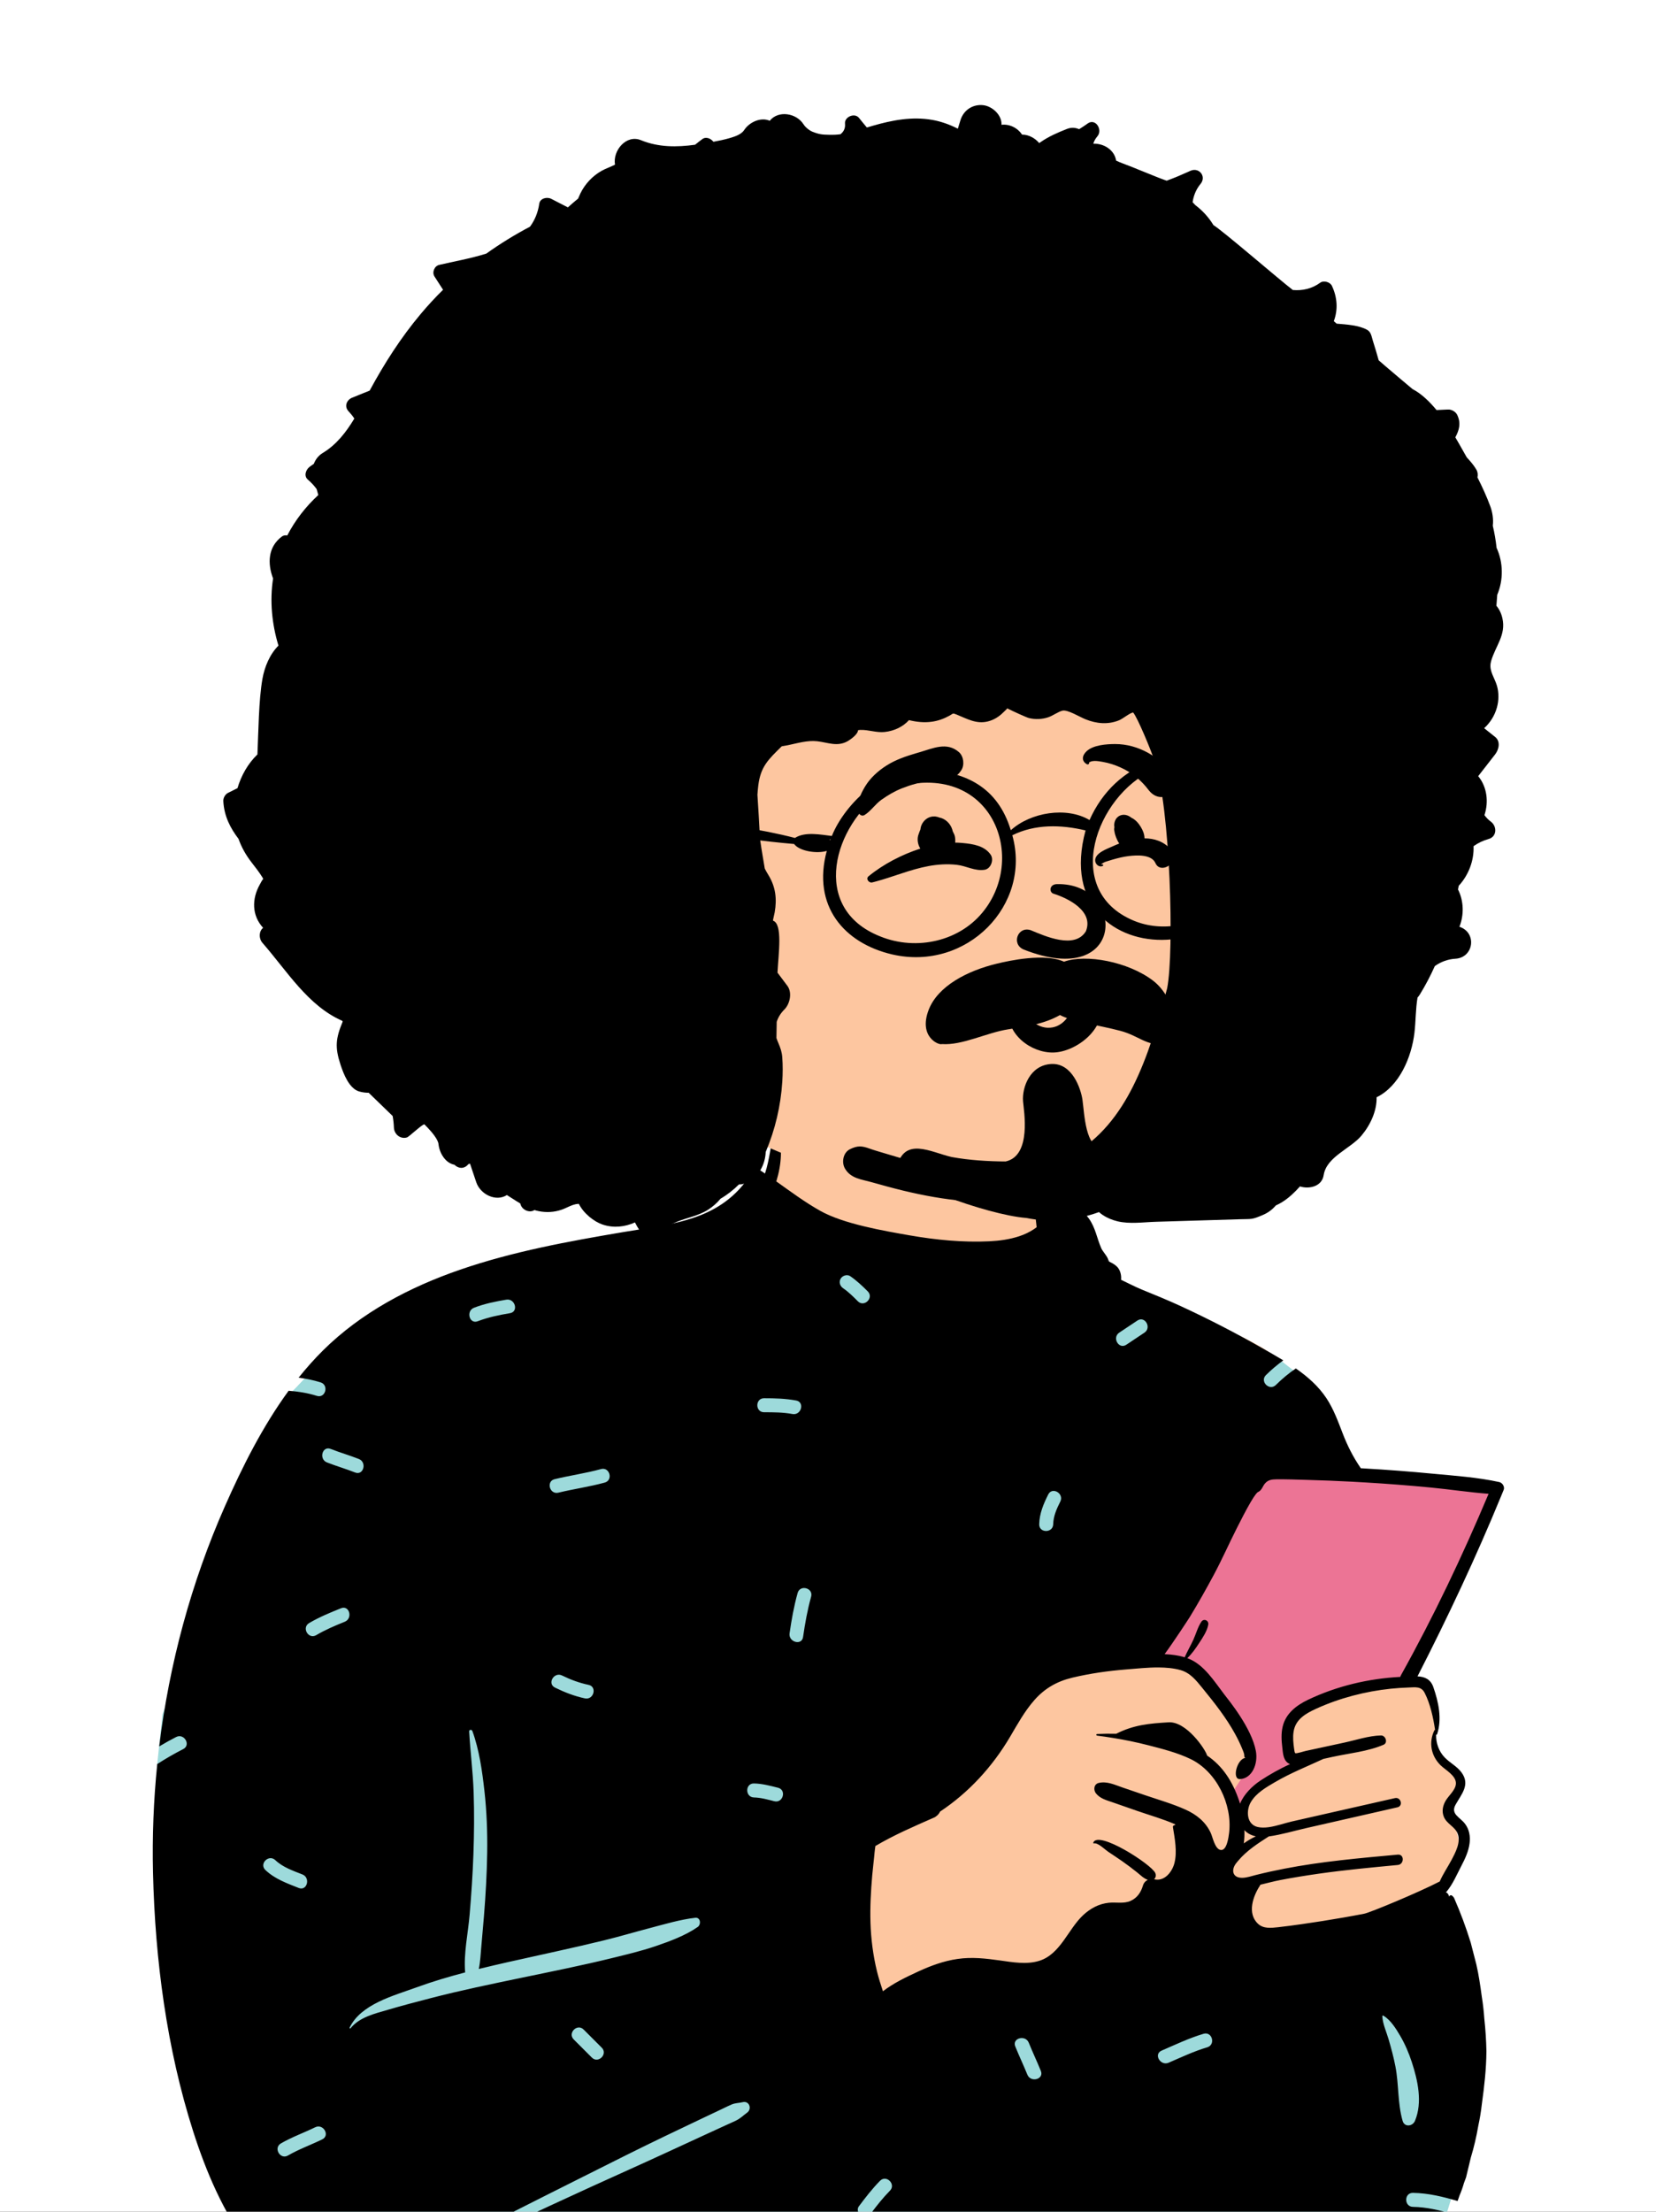 <svg width="200" height="267" viewBox="0 0 200 267" fill="none" xmlns="http://www.w3.org/2000/svg">
<rect x="0" y="0" width="200" height="267" fill="#333333" stroke="none"/>
<g clip-path="url(#clip0_2016_14100)">
<rect width="200" height="267" fill="white"/>
<path fill-rule="evenodd" clip-rule="evenodd" d="M161.079 176.597C159.237 169.454 157.544 166.425 154.272 163.942C151.213 161.62 146.746 159.669 140.229 158.244C133.441 157.057 133.249 153.528 131.547 147.857C131.05 146.152 128.59 145.698 127.528 146.927C127.378 146.766 127.222 146.618 127.06 146.484C127.205 145.671 126.021 143.34 126.061 142.562C126.474 134.444 123.819 130.367 117.192 128.852C115.751 128.522 105.963 128.328 104.557 128.716C98.415 130.415 92.368 135.808 93.293 142.305C91.365 144.826 89.478 146.364 86.503 147.176C81.87 147.765 84.197 213.41 92.243 252.739C95.695 269.613 178.24 240.892 174.51 232.441C175.039 230.892 174.075 229.189 174.51 227.59C174.825 226.432 175.631 225.953 176.037 224.807C176.608 223.194 175.987 221.029 175.344 219.383C175.08 218.563 175.829 217.68 176.037 216.843C177.023 212.894 174.764 213.242 173.136 210.602C173.16 210.594 173.584 208.71 173.582 208.719C173.831 207.374 173.206 205.65 172.662 204.527C172.293 203.768 171.504 203.293 170.721 203.38C171.51 200.7 172.508 198.47 173.582 195.887C175.48 191.336 177.286 186.574 180.012 182.455C181.128 180.768 180.226 179.216 178.42 179.101C172.572 178.729 166.789 177.887 161.079 176.597Z" fill="#FDC6A0"/>
<path fill-rule="evenodd" clip-rule="evenodd" d="M151.95 177.149L138.603 199.744C138.603 199.744 141.769 200.061 143.051 200.676C144.332 201.292 150.216 208.774 150.216 208.774L151.151 212.894L148.935 216.216L149.799 218.301C149.799 218.301 150.416 216.888 151.95 215.791C153.485 214.695 156.869 212.894 156.869 212.894C156.869 212.894 155.745 212.292 155.745 211.586C155.745 210.879 154.754 207.865 156.869 206.726C158.984 205.587 169.915 202.923 169.915 202.923L180.993 179.549L151.95 177.149Z" fill="#EC7495"/>
<path fill-rule="evenodd" clip-rule="evenodd" d="M92.407 147.33L134.79 154.77L154.273 163.942L157.453 166.393L138.603 199.744L109.496 205.056L102.081 224.323L103.594 246.04L150.945 240.393L171.37 237.966L176.171 257.354L175.304 265.33L174.042 269.375L123.408 283.049C123.408 283.049 97.624 280.549 93.053 280.549C88.483 280.549 54.972 283.878 54.972 283.878L47.218 283.049C47.218 283.049 30.064 264.964 27.403 258.527C24.742 252.091 18.989 212.965 18.989 212.965L19.622 206.953L34.444 168.801C34.444 168.801 36.423 167.003 38.918 163.942C41.413 160.881 92.407 147.33 92.407 147.33Z" fill="#9DDADB"/>
<path fill-rule="evenodd" clip-rule="evenodd" d="M169.116 202.441C165.286 202.636 161.451 203.547 157.986 205.197C156.569 205.873 155.284 206.85 154.908 208.456C154.718 209.276 154.765 210.124 154.866 210.952C154.942 211.58 154.961 212.381 155.506 212.806C155.599 212.877 155.698 212.932 155.802 212.973C154.524 213.55 153.307 214.243 152.225 214.957C151.236 215.61 150.22 216.616 149.764 217.751C149.726 217.622 149.688 217.502 149.65 217.388C148.872 215.088 147.675 213.205 145.788 211.939C145.574 211.158 143.274 207.797 141.139 207.924C138.8 208.061 136.919 208.232 134.804 209.308C134.033 209.291 133.264 209.301 132.503 209.335C132.372 209.339 132.379 209.517 132.503 209.532C133.12 209.61 133.737 209.697 134.354 209.798C135.82 210.033 137.282 210.331 138.712 210.701C140.428 211.145 142.203 211.59 143.806 212.366C146.916 213.873 148.841 217.813 148.446 221.241C148.38 221.803 148.163 223.502 147.383 223.327C146.724 223.179 146.462 221.803 146.232 221.293C145.615 219.941 144.503 219.057 143.17 218.459C141.605 217.755 139.929 217.28 138.307 216.726C137.388 216.411 136.469 216.096 135.548 215.784C134.605 215.46 133.71 215.014 132.706 215.24C132.1 215.378 132.03 216.101 132.37 216.515C132.888 217.147 133.657 217.333 134.403 217.593C135.387 217.935 136.37 218.278 137.352 218.62C138.871 219.148 140.462 219.594 141.943 220.241L141.896 220.347C141.776 220.313 141.634 220.433 141.658 220.581C141.879 221.949 142.188 223.53 141.845 224.899C141.575 225.985 140.622 227.188 139.384 226.869C139.579 226.691 139.651 226.385 139.52 226.102C139.029 225.053 132.607 220.915 132.034 222.452C132.015 222.507 132.074 222.547 132.121 222.539C132.609 222.437 133.427 223.27 133.817 223.534C134.381 223.914 134.954 224.286 135.512 224.677C136.122 225.104 136.718 225.552 137.299 226.015C137.755 226.379 138.1 226.757 138.624 226.941C138.349 227.072 138.131 227.315 138.039 227.625C137.802 228.435 137.346 229.122 136.553 229.479C135.723 229.851 134.787 229.616 133.913 229.708C132.721 229.828 131.682 230.394 130.813 231.204C128.99 232.907 128.075 235.909 125.525 236.714C124.002 237.194 122.312 236.891 120.77 236.673C119.048 236.43 117.37 236.238 115.636 236.492C113.975 236.735 112.405 237.31 110.889 238.011C109.467 238.669 107.895 239.413 106.634 240.393C106.374 239.592 106.112 238.8 105.913 237.982C105.444 236.048 105.191 234.078 105.129 232.091C105.072 230.2 105.178 228.3 105.34 226.417C105.421 225.476 105.548 224.54 105.628 223.599C105.649 223.363 105.691 223.109 105.723 222.856C107.975 221.526 110.341 220.507 112.726 219.459C112.733 219.457 112.739 219.453 112.746 219.451C112.82 219.417 112.891 219.385 112.965 219.353C112.963 219.349 112.961 219.345 112.957 219.341C113.229 219.174 113.42 218.952 113.534 218.702C116.971 216.422 119.844 213.309 121.986 209.678C122.884 208.156 123.748 206.577 124.923 205.244C126.174 203.821 127.659 202.976 129.497 202.536C131.646 202.021 133.86 201.712 136.061 201.536C137.263 201.442 138.607 201.293 139.917 201.3C140.829 201.306 141.723 201.384 142.543 201.61C143.758 201.944 144.467 202.868 145.23 203.802C145.959 204.698 146.684 205.597 147.364 206.531C148.008 207.416 148.617 208.331 149.145 209.291C149.462 209.866 149.755 210.458 150.003 211.068C150.089 211.284 150.203 211.529 150.256 211.753C150.309 211.979 150.212 212.218 150.465 212.218C149.42 212.233 148.725 214.842 149.764 214.78C151.225 214.695 151.96 212.942 151.674 211.387C151.163 208.613 148.404 205.262 147.858 204.552C146.652 202.984 145.408 200.938 143.477 200.209C143.449 200.199 143.42 200.188 143.392 200.18C143.954 199.647 144.398 199.009 144.822 198.36C145.26 197.692 145.781 196.927 145.925 196.134C146.016 195.629 145.389 195.342 145.091 195.783C144.658 196.428 144.448 197.244 144.125 197.952C143.796 198.671 143.394 199.349 143.077 200.074C142.315 199.839 141.491 199.732 140.652 199.696C141.71 198.263 143.519 195.498 143.736 195.143C144.738 193.499 145.691 191.804 146.601 190.107C147.586 188.268 148.429 186.353 149.371 184.493C149.905 183.439 150.444 182.375 151.038 181.352C151.243 181.002 151.463 180.651 151.712 180.332C151.76 180.268 151.822 180.216 151.879 180.156C151.944 180.12 152.012 180.08 152.05 180.059C152.392 179.863 152.513 179.406 152.753 179.116C153.138 178.65 153.59 178.595 154.169 178.588C155.402 178.575 156.641 178.624 157.872 178.658C159.683 178.708 161.491 178.78 163.3 178.875C163.847 178.905 164.392 178.935 164.939 178.968C167.57 179.125 170.198 179.33 172.82 179.582C175.139 179.803 177.459 180.165 179.781 180.338C176.637 187.809 173.151 195.145 169.205 202.226C169.165 202.297 169.135 202.369 169.116 202.441ZM151.674 221.689C151.167 221.921 150.675 222.211 150.216 222.541C150.292 222.027 150.311 221.486 150.29 220.943C150.668 221.348 151.152 221.581 151.674 221.689ZM173.318 208.837C173.282 208.841 173.248 208.86 173.232 208.896C172.53 210.343 172.824 211.96 173.969 213.095C174.569 213.687 175.877 214.355 175.834 215.327C175.798 216.113 174.943 216.773 174.577 217.422C174.237 218.026 174.11 218.69 174.383 219.345C174.732 220.184 175.705 220.518 176.039 221.342C176.462 222.388 175.775 223.65 175.294 224.561C174.846 225.404 174.267 226.247 173.882 227.139C171.307 228.473 165.463 230.895 164.76 231.031C163.902 231.197 163.042 231.356 162.18 231.504C160.526 231.791 158.867 232.058 157.205 232.292C156.258 232.425 155.31 232.556 154.361 232.66C153.533 232.749 152.599 232.869 151.932 232.246C150.586 230.986 151.34 228.875 152.191 227.602C152.208 227.577 152.208 227.554 152.202 227.533C153.005 227.344 153.805 227.125 154.604 226.97C156.14 226.674 157.686 226.425 159.235 226.203C162.417 225.749 165.62 225.449 168.818 225.147C169.61 225.07 169.619 223.824 168.818 223.897C164.223 224.318 159.605 224.717 155.071 225.603C153.934 225.823 152.806 226.072 151.684 226.353C151.154 226.484 150.586 226.689 150.03 226.696C149.996 226.696 149.962 226.696 149.929 226.693C148.841 226.66 148.682 225.728 149.28 224.952C149.354 224.857 149.43 224.762 149.508 224.671C150.565 223.411 151.881 222.57 153.237 221.699C154.756 221.492 156.271 221.031 157.758 220.693C161.43 219.856 165.102 219.019 168.776 218.184C169.496 218.02 169.19 216.912 168.47 217.075C165.681 217.707 162.892 218.339 160.103 218.971L156.022 219.897C155.206 220.08 154.188 220.45 153.229 220.584C152.755 220.649 152.297 220.657 151.883 220.56C150.546 220.243 150.478 218.571 151.055 217.578C151.701 216.462 152.922 215.765 154.006 215.133C155.884 214.036 157.883 213.247 159.835 212.339C160.182 212.262 160.528 212.186 160.875 212.11C162.89 211.666 165.193 211.449 167.09 210.635C167.658 210.394 167.348 209.498 166.786 209.511C165.313 209.543 163.773 210.067 162.334 210.377C160.777 210.715 159.218 211.051 157.661 211.387C157.505 211.421 156.579 211.717 156.44 211.652C156.351 211.609 156.32 211.301 156.29 211.098C156.195 210.43 156.125 209.729 156.229 209.058C156.457 207.556 157.71 206.85 158.977 206.273C161.8 204.99 164.895 204.187 167.975 203.865C168.685 203.792 169.395 203.745 170.109 203.722C170.948 203.696 171.639 203.548 172.063 204.375C172.731 205.677 173.098 207.351 173.318 208.837ZM169.398 256.04C168.783 253.913 168.951 251.641 168.529 249.47C168.312 248.351 168.015 247.24 167.691 246.147C167.43 245.264 166.993 244.324 166.944 243.403C166.941 243.341 167.013 243.306 167.063 243.334C167.931 243.831 168.597 244.906 169.092 245.749C169.684 246.758 170.137 247.815 170.502 248.926C171.229 251.14 171.826 253.81 170.888 256.04C170.609 256.705 169.629 256.837 169.398 256.04ZM145.397 272.149C144.48 271.509 143.812 270.615 143.035 269.825C142.271 269.049 143.466 267.853 144.23 268.63C144.893 269.303 145.469 270.144 146.249 270.689C146.625 270.951 146.799 271.424 146.553 271.845C146.335 272.217 145.771 272.41 145.397 272.149ZM140.286 247.559C141.959 246.835 143.604 246.047 145.355 245.526C146.401 245.214 146.844 246.846 145.804 247.156C144.192 247.636 142.679 248.352 141.139 249.019C140.15 249.446 139.29 247.989 140.286 247.559ZM122.617 247.052C122.208 246.043 123.844 245.607 124.247 246.603C124.711 247.749 125.243 248.866 125.707 250.011C126.116 251.021 124.481 251.457 124.078 250.461C123.613 249.315 123.081 248.199 122.617 247.052ZM105.178 267.219C104.906 267.583 104.451 267.78 104.022 267.523C103.662 267.307 103.443 266.734 103.719 266.366C104.524 265.292 105.34 264.231 106.285 263.273C107.05 262.497 108.245 263.693 107.48 264.469C106.637 265.324 105.898 266.26 105.178 267.219ZM102.685 154.064C103.46 154.594 104.14 155.238 104.803 155.901C105.573 156.671 104.378 157.867 103.607 157.096C103.049 156.538 102.486 155.971 101.832 155.524C101.454 155.266 101.284 154.786 101.528 154.367C101.747 153.993 102.308 153.807 102.685 154.064ZM128.056 181.273C127.617 182.151 127.223 183.013 127.198 184.011C127.171 185.099 125.481 185.1 125.508 184.011C125.54 182.704 126.022 181.571 126.597 180.419C127.083 179.444 128.54 180.302 128.056 181.273ZM137.365 159.421C138.274 158.815 139.119 160.28 138.218 160.881C137.488 161.367 136.758 161.855 136.028 162.342C135.119 162.947 134.274 161.482 135.174 160.881C135.905 160.395 136.635 159.908 137.365 159.421ZM96.988 197.627C96.833 198.702 95.205 198.242 95.359 197.178C95.596 195.533 95.886 193.91 96.332 192.308C96.624 191.26 98.254 191.708 97.962 192.758C97.516 194.36 97.226 195.983 96.988 197.627ZM91.063 216.995C89.975 216.972 89.975 215.281 91.063 215.304C92.047 215.325 93.015 215.584 93.965 215.822C95.021 216.086 94.57 217.716 93.515 217.452C92.712 217.251 91.895 217.013 91.063 216.995ZM88.875 256.01C88.501 256.192 88.118 256.356 87.74 256.529C86.984 256.875 86.228 257.222 85.472 257.569C83.897 258.292 82.323 259.018 80.75 259.746C77.603 261.203 74.43 262.61 71.275 264.052C68.057 265.522 64.848 267.012 61.642 268.51C60.132 269.215 58.611 269.895 57.092 270.581C55.794 271.169 54.189 272.195 52.763 272.292C52.69 272.297 52.665 272.204 52.707 272.156C53.246 271.544 54.105 271.187 54.812 270.789C55.535 270.382 56.272 269.999 57.005 269.611C58.533 268.801 60.063 267.997 61.607 267.216C64.693 265.653 67.786 264.102 70.879 262.553C74.034 260.972 77.184 259.382 80.367 257.857C81.865 257.14 83.365 256.424 84.865 255.711C85.678 255.325 86.492 254.939 87.305 254.554C87.656 254.388 88.004 254.208 88.363 254.059C88.841 253.862 89.203 253.902 89.695 253.78C90.498 253.582 90.846 254.603 90.23 255.048C89.722 255.414 89.455 255.727 88.875 256.01ZM77.592 273.348C77.418 272.926 77.782 272.413 78.182 272.308C78.662 272.181 79.047 272.473 79.222 272.898C79.685 274.026 80.345 275.06 81.195 275.934C81.954 276.715 80.76 277.911 80 277.13C78.935 276.034 78.17 274.754 77.592 273.348ZM69.291 246.208C68.521 245.437 69.716 244.242 70.486 245.013L72.677 247.204C73.447 247.975 72.251 249.17 71.481 248.399L69.291 246.208ZM46.819 242.636C45.244 243.098 43.407 243.522 42.333 244.866C42.281 244.932 42.193 244.848 42.224 244.782C43.599 241.932 47.541 240.932 50.27 239.933C52.2 239.227 54.181 238.641 56.178 238.117C55.978 235.838 56.529 233.395 56.72 231.127C56.925 228.705 57.091 226.277 57.176 223.848C57.264 221.37 57.285 218.875 57.203 216.396C57.122 213.927 56.801 211.487 56.661 209.026C56.648 208.788 56.979 208.776 57.05 208.973C57.88 211.257 58.234 213.787 58.504 216.196C58.782 218.677 58.874 221.151 58.839 223.646C58.802 226.212 58.653 228.771 58.448 231.329C58.351 232.541 58.239 233.752 58.133 234.963C58.051 235.888 58.014 236.805 57.825 237.7C59.03 237.404 60.237 237.124 61.441 236.852C65.279 235.986 69.133 235.182 72.955 234.245C74.831 233.786 76.68 233.235 78.547 232.746C80.306 232.285 82.162 231.727 83.968 231.521C84.612 231.448 84.694 232.33 84.268 232.629C82.8 233.66 80.851 234.377 79.156 234.954C77.455 235.533 75.687 235.95 73.943 236.379C70.307 237.273 66.636 238.005 62.971 238.767C59.311 239.528 55.644 240.283 52.026 241.222C50.283 241.674 48.546 242.128 46.819 242.636ZM38.189 197.402C37.248 197.954 36.398 196.493 37.336 195.942C38.563 195.221 39.87 194.68 41.188 194.152C42.2 193.747 42.635 195.383 41.638 195.783C40.453 196.257 39.291 196.755 38.189 197.402ZM34.782 260.218C33.838 260.766 32.988 259.304 33.929 258.758C35.25 257.992 36.697 257.481 38.066 256.811C39.04 256.333 39.896 257.792 38.919 258.271C37.55 258.941 36.103 259.452 34.782 260.218ZM33.249 224.561C34.161 225.428 35.379 225.836 36.527 226.291C37.528 226.688 37.089 228.323 36.078 227.922C34.647 227.354 33.19 226.836 32.054 225.756C31.263 225.005 32.461 223.811 33.249 224.561ZM43.342 176.135C44.344 176.529 43.905 178.163 42.892 177.766C41.769 177.325 40.608 176.989 39.485 176.548C38.482 176.155 38.921 174.52 39.934 174.918C41.058 175.359 42.218 175.694 43.342 176.135ZM61.146 156.901C62.211 156.721 62.665 158.35 61.595 158.531C60.267 158.755 58.96 159.018 57.701 159.505C56.684 159.899 56.248 158.263 57.252 157.875C58.511 157.387 59.818 157.125 61.146 156.901ZM67.028 203.732C66.051 203.252 66.909 201.794 67.881 202.272C68.906 202.776 69.968 203.166 71.087 203.404C72.152 203.631 71.698 205.261 70.638 205.035C69.379 204.766 68.181 204.299 67.028 203.732ZM72.585 177.352C73.637 177.064 74.082 178.696 73.034 178.983C71.191 179.488 69.293 179.751 67.436 180.2C66.378 180.457 65.93 178.826 66.987 178.57C68.843 178.12 70.741 177.858 72.585 177.352ZM96.155 169.074C97.225 169.272 96.769 170.902 95.706 170.705C94.574 170.495 93.427 170.492 92.279 170.491C91.19 170.491 91.192 168.8 92.279 168.801C93.583 168.801 94.87 168.837 96.155 169.074ZM173.027 177.908C170.265 177.643 167.5 177.432 164.73 177.274C164.601 177.267 164.475 177.259 164.345 177.252C164.331 177.223 164.312 177.195 164.293 177.166C163.389 175.838 162.723 174.511 162.146 173.01C161.595 171.582 161.06 170.109 160.211 168.82C159.242 167.351 157.935 166.201 156.501 165.205C155.632 165.79 154.825 166.475 154.087 167.201C153.31 167.964 152.115 166.769 152.892 166.005C153.548 165.36 154.248 164.764 154.988 164.226C154.134 163.706 153.262 163.218 152.411 162.733C149.223 160.913 145.959 159.23 142.627 157.692C141.079 156.975 139.511 156.339 137.933 155.695C137.083 155.348 136.245 154.902 135.396 154.501C135.457 153.9 135.277 153.228 134.817 152.833C134.477 152.543 134.213 152.436 133.807 152.231C133.716 152.199 133.661 152.18 133.636 152.169C133.655 152.173 133.71 152.19 133.8 152.22C134.016 152.319 134.033 152.29 133.851 152.133C133.841 151.791 133.167 151.068 133.013 150.715C132.476 149.504 132.309 148.223 131.517 147.12C130.425 145.6 128.591 145.026 126.881 145.541C126.704 143.713 126.658 141.805 125.969 140.173C125.95 140.129 125.889 140.11 125.861 140.158C125.143 141.382 125.082 142.745 125.027 144.157C124.974 145.482 125.024 146.837 125.198 148.154C125.088 148.238 124.976 148.319 124.86 148.397C124.315 148.756 123.727 149.033 123.11 149.238C121.936 149.627 120.704 149.796 119.472 149.855C116.293 150.007 113.016 149.686 109.889 149.141C106.727 148.589 101.878 147.76 99.064 146.177C97.207 145.134 95.493 143.859 93.757 142.625C94.386 140.596 94.547 138.415 93.913 136.7C93.837 136.495 93.516 136.457 93.455 136.7C93.058 138.336 92.941 139.981 92.413 141.597C92.405 141.621 92.396 141.646 92.388 141.669C92.223 141.558 92.058 141.447 91.894 141.338C91.513 141.086 90.996 141.274 90.767 141.633C87.119 147.384 81.341 147.714 75.273 148.741C68.633 149.865 61.959 151.079 55.575 153.279C49.469 155.384 43.634 158.449 39.011 163.026C37.965 164.063 36.986 165.167 36.062 166.32C36.956 166.433 37.842 166.608 38.717 166.883C39.753 167.209 39.308 168.841 38.268 168.514C37.144 168.16 36.007 167.985 34.858 167.898C31.717 172.197 29.268 177.071 27.151 181.868C23.088 191.066 20.445 200.862 19.228 210.835C19.896 210.434 20.576 210.053 21.273 209.698C22.241 209.205 23.096 210.665 22.126 211.158C21.049 211.706 20.004 212.31 18.99 212.965C18.548 217.33 18.376 221.724 18.48 226.11C18.727 236.568 20.139 247.332 23.331 257.31C24.896 262.207 26.971 267.064 30.062 271.202C31.46 273.076 33.049 274.767 34.921 276.177C35.827 276.862 36.786 277.473 37.798 277.988C39.102 278.656 40.801 278.876 41.925 279.821C42.294 280.131 42.579 280.541 42.795 281.004C42.67 281.883 42.656 282.765 42.896 283.644C42.972 283.919 43.179 284.143 43.435 284.25C43.439 284.327 43.439 284.401 43.439 284.472C43.439 284.506 43.49 284.515 43.496 284.481C43.507 284.415 43.517 284.35 43.528 284.282C43.61 284.31 43.697 284.323 43.786 284.323C46.995 284.335 50.208 284.256 53.422 284.147C53.173 283.386 52.904 282.631 52.645 281.869C52.295 280.835 53.928 280.395 54.275 281.42C54.578 282.31 54.894 283.193 55.175 284.086C58.618 283.958 62.06 283.804 65.496 283.691C72.803 283.447 80.109 283.367 87.419 283.213C98.77 282.972 110.204 282.479 121.574 282.961C121.967 282.127 122.407 281.311 122.824 280.488C123.316 279.516 124.774 280.372 124.284 281.341C123.994 281.913 123.693 282.478 123.408 283.049C125.71 283.169 128.011 283.327 130.306 283.543C134.223 283.91 138.102 284.563 142.015 284.969C145.993 285.383 149.884 285.31 153.831 284.652C154.541 284.534 154.959 284.105 155.132 283.572C155.138 283.57 155.143 283.566 155.147 283.559C155.35 283.323 155.54 283.126 155.736 282.955C155.971 282.803 156.225 282.674 156.522 282.56C157.078 282.348 157.657 282.219 158.244 282.133C158.891 282.036 159.546 282.027 160.192 281.947C160.737 281.877 161.27 281.773 161.802 281.647C162.759 281.419 163.667 281.121 164.572 280.725C165.36 280.381 166.071 279.886 166.744 279.347C168.134 278.331 169.338 277.033 170.39 275.684C171.003 274.896 171.579 274.078 172.103 273.227C173.016 271.751 173.794 270.219 174.579 268.674C174.865 268.216 175.125 267.747 175.363 267.269C173.827 266.816 172.276 266.447 170.648 266.421C169.56 266.403 169.56 264.712 170.648 264.73C172.515 264.76 174.282 265.196 176.037 265.716C176.122 265.489 176.204 265.26 176.28 265.028C176.489 264.544 176.663 264.047 176.806 263.544C176.89 263.316 176.975 263.088 177.06 262.86C177.25 262.069 177.44 261.277 177.632 260.484C178.015 259.216 178.317 257.929 178.539 256.625C178.725 255.767 178.868 254.902 178.965 254.027C179.261 251.908 179.502 249.792 179.519 247.649C179.494 246.328 179.409 245.009 179.265 243.697C179.204 242.805 179.101 241.917 178.961 241.036C178.779 239.725 178.6 238.428 178.298 237.134C178.072 236.259 177.846 235.384 177.62 234.509C177.055 232.685 176.39 230.897 175.623 229.149C175.581 229.04 175.367 228.798 175.239 228.796C175.141 228.794 175.006 228.883 175.05 229.002C175.055 229.012 175.059 229.025 175.063 229.035C175.019 228.936 174.977 228.834 174.932 228.735C174.894 228.642 174.746 228.456 174.632 228.458C174.626 228.458 174.619 228.458 174.611 228.46C174.641 228.439 174.668 228.412 174.696 228.38C175.454 227.482 175.946 226.3 176.489 225.26C176.939 224.402 177.364 223.498 177.486 222.528C177.594 221.676 177.448 220.837 176.914 220.148C176.305 219.364 175.16 218.996 175.796 217.863C176.519 216.574 177.582 215.456 176.523 213.991C175.984 213.245 175.131 212.835 174.497 212.186C173.768 211.436 173.421 210.432 173.441 209.407C173.485 209.432 173.544 209.42 173.565 209.356C174.178 207.505 173.734 205.472 173.107 203.669C172.765 202.691 172.04 202.422 171.197 202.374C174.848 195.241 178.264 187.993 181.308 180.579C181.41 180.336 181.509 180.093 181.608 179.85C181.756 179.486 181.444 179.002 181.082 178.922C178.45 178.345 175.708 178.161 173.027 177.908Z" fill="black"/>
<path fill-rule="evenodd" clip-rule="evenodd" d="M144.715 96.153C143.268 78.468 138.862 62.805 118.158 62.137C108.815 62.221 99.278 64.21 90.686 67.892C69.803 78.389 63.177 116.745 81.575 132.185C81.466 132.247 81.44 132.428 81.569 132.515C85.37 135.079 89.595 137.188 93.827 138.96C105.098 143.738 118.368 145.813 129.863 140.63C147.406 133.147 147.67 112.324 144.715 96.153V96.153Z" fill="#FDC6A0"/>
<path fill-rule="evenodd" clip-rule="evenodd" d="M179.246 87.91C179.967 87.259 180.505 86.405 180.777 85.448C181.026 84.575 181.042 83.621 180.779 82.751C180.496 81.817 179.887 81.073 180.024 80.1C180.039 80.005 180.058 79.906 180.087 79.807C180.614 77.976 181.911 76.655 181.447 74.626C181.316 74.054 181.07 73.538 180.726 73.132C180.764 72.693 180.798 72.249 180.825 71.805C181.586 70.019 181.559 67.897 180.747 66.139C180.648 65.238 180.498 64.346 180.288 63.469C180.385 62.694 180.25 61.84 180.001 61.161C179.564 59.968 179.024 58.791 178.438 57.634C178.507 57.318 178.476 56.983 178.301 56.686C177.985 56.146 177.566 55.671 177.139 55.206C176.836 54.665 176.531 54.127 176.229 53.597C176.089 53.353 175.935 53.083 175.764 52.797C176.229 51.933 176.477 51.092 175.986 50.076C175.801 49.694 175.294 49.413 174.876 49.438C174.42 49.465 173.959 49.486 173.496 49.503C172.63 48.456 171.649 47.515 170.598 46.973C169.534 46.069 168.454 45.181 167.404 44.274C167.107 44.017 166.808 43.759 166.51 43.501C166.508 43.495 166.506 43.486 166.504 43.48C166.285 42.679 166.038 41.888 165.792 41.094C165.638 40.601 165.591 40.085 165.113 39.817C164.113 39.257 162.576 39.168 161.43 39.073C161.316 38.972 161.202 38.872 161.088 38.771C161.609 37.38 161.516 35.903 160.86 34.51C160.637 34.037 159.861 33.823 159.435 34.136C158.453 34.859 157.287 35.114 156.134 35.009C154.439 33.703 147.602 27.796 146.545 27.173C146.532 27.15 146.522 27.128 146.508 27.106C145.914 26.155 145.193 25.392 144.382 24.78C144.266 24.659 144.15 24.537 144.035 24.416C144.137 23.691 144.404 22.991 144.836 22.406C144.882 22.338 144.935 22.273 144.988 22.209C145.742 21.309 144.821 20.151 143.767 20.622C143.691 20.656 143.615 20.69 143.539 20.726C142.729 21.088 141.832 21.482 140.899 21.814C140.557 21.686 140.208 21.57 139.891 21.441L136.489 20.07C135.929 19.845 135.337 19.653 134.795 19.388C134.607 18.129 133.347 17.303 132.04 17.346C132.115 17.104 132.228 16.869 132.387 16.647C132.433 16.581 132.484 16.518 132.536 16.456C133.209 15.672 132.311 14.218 131.35 14.916C131.282 14.964 131.213 15.013 131.145 15.062C130.878 15.249 130.604 15.426 130.328 15.597C129.886 15.403 129.387 15.359 128.866 15.563C127.711 16.017 126.646 16.478 125.629 17.188C125.588 17.217 125.545 17.242 125.503 17.269C124.999 16.658 124.197 16.249 123.476 16.253C123.461 16.253 123.45 16.253 123.437 16.253C122.897 15.429 121.908 14.95 120.953 15.066C121.018 13.884 119.837 12.829 118.762 12.7C117.506 12.551 116.374 13.282 115.997 14.51C115.892 14.852 115.787 15.194 115.682 15.537C114.707 15.043 113.677 14.665 112.602 14.476C110.154 14.046 107.76 14.504 105.401 15.185C105.165 15.254 104.93 15.323 104.694 15.393C104.358 15.002 104.042 14.602 103.74 14.229C103.22 13.584 101.969 14.1 102.054 14.928C102.112 15.5 101.881 15.911 101.508 16.204C101.098 16.264 100.702 16.282 100.105 16.27C99.316 16.254 98.957 16.229 98.132 15.907C97.747 15.757 97.269 15.362 97.044 15.008C96.185 13.649 94.003 13.284 92.964 14.579C91.87 14.099 90.489 14.761 89.882 15.694C89.564 16.182 88.901 16.455 88.067 16.689C87.441 16.865 86.8 16.998 86.157 17.115C85.87 16.725 85.266 16.463 84.823 16.79C84.523 17.013 84.232 17.241 83.945 17.474C81.729 17.78 79.525 17.791 77.412 16.925C75.623 16.192 73.981 18.195 74.276 19.876C73.758 20.147 73.196 20.326 72.685 20.61C71.568 21.228 70.652 22.206 70.093 23.354C69.993 23.56 69.902 23.769 69.816 23.978C69.399 24.319 68.986 24.669 68.584 25.037C67.913 24.693 67.245 24.348 66.575 24.004C66.073 23.746 65.227 23.926 65.128 24.593C64.966 25.692 64.572 26.603 64.009 27.366C62.179 28.33 60.419 29.412 58.734 30.615C56.797 31.224 54.737 31.579 53.044 31.978C52.464 32.115 52.148 32.874 52.475 33.379C52.821 33.914 53.166 34.449 53.51 34.983C52.546 35.926 51.642 36.911 50.788 37.93C48.412 40.762 46.424 43.867 44.645 47.155C43.941 47.44 43.236 47.724 42.532 48.009C41.853 48.284 41.548 49.074 42.098 49.655C42.359 49.932 42.593 50.224 42.794 50.53C41.797 52.185 40.622 53.694 38.98 54.683C38.48 54.983 38.105 55.455 37.905 55.99C37.734 56.104 37.565 56.226 37.399 56.351C36.935 56.702 36.655 57.467 37.199 57.921C37.58 58.242 37.939 58.623 38.242 59.044C38.307 59.282 38.375 59.523 38.442 59.762C36.916 61.17 35.647 62.806 34.694 64.64C34.468 64.604 34.236 64.627 34.049 64.767C32.346 66.029 32.295 68.039 32.98 69.835C32.567 72.543 32.833 75.317 33.629 77.94C32.582 78.989 31.951 80.502 31.694 81.96C31.241 84.522 31.209 88.461 31.091 91.076C29.948 92.181 29.135 93.612 28.681 95.151C28.3 95.341 27.918 95.531 27.537 95.721C27.197 95.89 26.948 96.336 26.97 96.713C27.067 98.532 27.815 99.969 28.808 101.271C29.16 102.275 29.681 103.201 30.364 104.089C30.836 104.697 31.298 105.281 31.705 105.938C31.747 106.003 31.772 106.065 31.791 106.107C31.631 106.28 31.498 106.568 31.382 106.773C30.408 108.493 30.393 110.509 31.776 112.008C31.256 112.435 31.239 113.297 31.698 113.826C34.69 117.252 37.184 121.417 41.335 123.237C41.354 123.269 41.371 123.3 41.386 123.332C40.544 125.361 40.431 126.416 41.118 128.512C41.122 128.531 41.128 128.548 41.135 128.567C41.502 129.666 42.176 131.427 43.392 131.769C43.776 131.877 44.154 131.926 44.527 131.923C45.492 132.856 46.456 133.79 47.419 134.724C47.504 135.187 47.556 135.654 47.573 136.125C47.6 136.913 48.34 137.552 49.137 137.319C49.418 137.237 50.969 135.726 51.254 135.734C51.397 135.878 51.537 136.022 51.676 136.167C52.188 136.706 52.898 137.556 52.958 138.12C53.071 139.183 53.767 140.401 54.891 140.616C55.312 141.045 55.987 141.174 56.504 140.614C56.537 140.578 56.571 140.542 56.607 140.511C56.662 140.504 56.714 140.498 56.769 140.492C57.018 141.236 57.267 141.98 57.518 142.721C58.009 144.184 59.885 145.124 61.218 144.271C61.433 144.399 61.643 144.537 61.854 144.674C62.175 144.879 62.499 145.088 62.832 145.285C62.851 145.34 62.87 145.395 62.887 145.448C63.102 146.105 63.996 146.458 64.546 146.08C64.717 146.135 64.892 146.179 65.069 146.215C65.999 146.399 66.935 146.348 67.833 146.037C68.476 145.818 69.09 145.397 69.781 145.34C69.824 145.336 69.869 145.339 69.913 145.338C70.477 146.497 71.766 147.495 72.782 147.834C74.113 148.279 75.475 148.12 76.686 147.576C77.013 148.231 77.424 148.852 77.915 149.425C78.187 149.742 78.678 149.675 78.958 149.425C79.491 148.952 80.02 148.477 80.548 148C80.931 147.853 81.317 147.675 81.719 147.511C82.979 146.995 84.359 146.781 85.524 146.036C86.077 145.682 86.597 145.231 87.026 144.708C87.833 144.241 88.574 143.659 89.242 142.992C89.575 142.994 89.923 142.916 90.26 142.745C91.671 142.026 92.413 140.563 92.478 139.067C93.621 136.372 94.296 133.498 94.481 130.556C94.54 129.59 94.551 128.616 94.477 127.65C94.426 126.969 94.255 126.515 93.998 125.9C93.912 125.699 93.834 125.515 93.773 125.312C93.787 124.661 93.796 124.011 93.804 123.362C93.979 122.814 94.291 122.305 94.726 121.876C95.398 121.212 95.706 119.834 95.094 119.014C94.696 118.484 94.3 117.953 93.901 117.423C94.013 115.146 94.557 111.524 93.351 111.144C93.4 110.805 93.503 110.471 93.562 110.135C93.844 108.521 93.676 107.077 92.82 105.665C92.641 105.372 92.489 105.112 92.364 104.858C92.286 104.393 92.208 103.928 92.13 103.463C92.01 102.747 91.892 102.024 91.791 101.297C91.738 100.371 91.69 99.445 91.637 98.517C91.588 97.664 91.534 96.81 91.477 95.954C91.5 95.571 91.534 95.189 91.582 94.806C91.871 92.526 92.801 91.682 94.411 90.097C94.664 90.057 94.915 90.013 95.162 89.962C96.311 89.723 97.513 89.353 98.695 89.487C99.979 89.63 101.128 90.186 102.376 89.476C102.743 89.264 103.551 88.681 103.62 88.218C103.624 88.189 103.631 88.163 103.639 88.144C103.726 88.132 103.837 88.121 103.907 88.119C104.898 88.085 105.844 88.476 106.844 88.368C108.026 88.242 109.085 87.715 109.78 86.936C110.672 87.155 111.583 87.255 112.508 87.132C113.284 87.031 113.98 86.777 114.667 86.401C115.167 86.13 115.009 86.052 115.553 86.272C116.79 86.775 117.91 87.439 119.303 87.094C120.026 86.916 120.65 86.525 121.175 85.999C121.3 85.877 121.51 85.693 121.652 85.519C122.314 85.856 123.979 86.614 124.253 86.682C125.029 86.872 125.851 86.843 126.606 86.589C127.161 86.403 127.839 85.896 128.326 85.792C128.957 85.657 130.357 86.536 131.109 86.838C132.429 87.369 133.827 87.5 135.163 86.952C135.623 86.764 136.517 86.014 136.86 86.02C137.419 86.711 138.979 90.493 139.447 91.873C141.343 97.452 141.834 114.874 140.959 119.319C140.925 119.45 140.889 119.579 140.853 119.71C139.778 123.575 138.659 127.506 136.86 131.108C135.163 134.502 132.817 137.558 129.45 139.412C125.959 141.335 121.86 141.84 117.935 141.58C115.407 141.415 112.922 140.906 110.476 140.268C109.198 139.936 107.931 139.566 106.671 139.181C106.12 139.014 105.562 138.858 105.022 138.663C104.069 138.319 103.57 138.291 102.657 138.733C101.826 139.135 101.613 140.32 102.045 141.066C102.749 142.284 104.04 142.368 105.286 142.723C106.555 143.085 107.828 143.431 109.11 143.742C111.566 144.334 114.062 144.788 116.579 144.998C121.087 145.376 125.731 144.793 129.834 142.821C130.298 142.597 130.744 142.358 131.177 142.1C131.016 142.324 130.854 142.548 130.69 142.77C130.234 143.385 130.572 144.431 131.21 144.767C131.413 144.873 131.615 144.974 131.82 145.074C131.847 145.139 131.877 145.205 131.91 145.27C132.494 146.445 133.717 147.139 134.963 147.439C136.443 147.794 138.1 147.542 139.605 147.498C141.001 147.456 142.397 147.413 143.79 147.371C144.119 147.363 144.448 147.352 144.777 147.341C146.434 147.291 148.089 147.242 149.744 147.191C151.219 147.147 151.15 147.261 152.535 146.669C153.153 146.403 153.659 146.027 154.085 145.526C154.35 145.408 154.607 145.272 154.854 145.118C155.647 144.624 156.351 143.96 157 143.229C158.103 143.577 159.648 143.254 159.863 141.865C160.209 139.644 163.089 138.695 164.434 137.089C165.52 135.793 166.295 134.096 166.255 132.467C168.992 131.139 170.48 127.642 170.828 124.674C170.99 123.298 170.965 121.825 171.199 120.426C171.302 120.314 171.395 120.196 171.473 120.069C172.16 118.955 172.759 117.807 173.286 116.632C174.003 116.114 174.865 115.795 175.768 115.742C177.985 115.614 178.403 112.615 176.288 111.892C176.278 111.887 176.269 111.885 176.259 111.881C176.832 110.444 176.784 108.743 176.088 107.381C176.118 107.234 176.145 107.088 176.172 106.94C177.359 105.661 178.04 103.884 177.964 102.153C178.506 101.77 179.113 101.474 179.777 101.29C180.804 101.007 180.81 99.752 180.052 99.189C179.746 98.963 179.493 98.699 179.282 98.408C179.807 96.827 179.6 94.999 178.527 93.701C179.208 92.826 179.889 91.951 180.57 91.076C181.021 90.497 181.26 89.514 180.57 88.964C180.13 88.612 179.689 88.261 179.246 87.91Z" fill="black"/>
<path fill-rule="evenodd" clip-rule="evenodd" d="M129.69 120.752C130.415 119.473 132.578 119.681 132.909 121.173C133.58 124.198 129.974 126.992 127.235 127.062C124.513 127.131 121.459 124.813 121.853 121.886C121.95 121.162 122.917 121.25 123.247 121.704L123.375 121.878C124.27 123.081 125.451 124.326 127.112 124.033C127.801 123.912 128.426 123.481 128.842 122.927C129.344 122.259 129.289 121.461 129.69 120.752ZM112.384 98.62C112.753 98.518 113.125 98.557 113.452 98.696C114.181 98.83 114.791 99.439 115.005 100.134C115.022 100.194 115.041 100.253 115.062 100.312L115.094 100.4L115.007 100.177C115.047 100.396 115.226 100.627 115.29 100.847C115.369 101.118 115.388 101.425 115.361 101.723C115.593 101.726 115.825 101.734 116.057 101.754L116.281 101.774C117.532 101.89 118.906 102.103 119.648 103.185C120.064 103.793 119.673 104.887 118.908 105.004C117.73 105.185 116.715 104.532 115.54 104.402C114.43 104.278 113.269 104.349 112.173 104.55C109.911 104.963 107.833 105.881 105.628 106.456L105.328 106.532V106.532L105.329 106.531C104.951 106.622 104.522 106.097 104.896 105.789C106.662 104.338 108.923 103.162 111.15 102.446C110.826 101.929 110.725 101.249 110.947 100.695C110.981 100.58 111.024 100.468 111.069 100.357L111.163 100.128V100.128C111.172 100.02 111.193 99.913 111.223 99.808L111.227 99.776V99.776L111.23 99.778V99.778C111.396 99.239 111.829 98.772 112.384 98.62ZM134.914 98.703C135.397 98.22 136.076 98.291 136.58 98.671L136.647 98.724V98.724C137.122 98.935 137.515 99.396 137.773 99.824C138.041 100.268 138.22 100.72 138.227 101.209C139.396 101.213 140.516 101.564 141.374 102.508C141.651 102.813 141.84 103.283 141.688 103.696L141.597 103.942V103.942C141.309 104.722 140.013 105.172 139.573 104.254L139.552 104.209C139.084 103.119 137.288 103.234 136.333 103.345C135.668 103.423 135.01 103.589 134.368 103.774C134.141 103.839 133.917 103.91 133.693 103.982L133.469 104.055C133.349 104.094 132.726 104.432 133.114 104.352C133.218 104.331 133.296 104.482 133.19 104.533C132.728 104.754 132.235 104.314 132.266 103.818C132.32 102.957 133.687 102.484 134.345 102.187L134.384 102.169C134.637 102.053 134.901 101.941 135.174 101.837C135.02 101.609 134.894 101.355 134.788 101.083C134.688 100.826 134.622 100.576 134.585 100.303C134.549 100.169 134.549 100.036 134.585 99.902L134.591 99.864V99.864C134.572 99.775 134.563 99.684 134.565 99.592L134.561 99.556H134.565C134.578 99.234 134.705 98.912 134.914 98.703ZM127.197 107.877C129.053 108.45 132.114 110.013 131.147 112.424C129.797 114.639 126.216 113.012 124.481 112.296C122.922 111.779 122.11 113.965 123.618 114.624C136.074 119.553 136.028 106.543 127.649 106.734C126.726 106.755 126.697 107.686 127.197 107.877ZM110.717 90.912L111.034 90.82C112.678 90.343 114.357 89.52 115.818 90.804C116.391 91.308 116.509 92.356 116.099 92.985C115.164 94.419 113.778 94.2 112.269 94.322C111.119 94.415 109.987 94.752 108.914 95.175C108.037 95.52 107.224 96.006 106.457 96.547C105.702 97.08 105.187 97.913 104.413 98.393C104.13 98.569 103.802 98.388 103.701 98.103C103.34 97.091 103.949 95.831 104.465 94.97C105.095 93.918 106.052 93.059 107.08 92.408C108.207 91.696 109.452 91.284 110.717 90.912V90.912ZM134.683 89.824C137.463 89.823 140.138 91.37 141.693 93.638C142.221 94.408 141.834 95.549 141.076 95.993C140.225 96.491 139.315 96.132 138.754 95.419L138.721 95.376C137.829 94.188 136.68 93.252 135.317 92.643C134.652 92.345 133.917 92.104 133.198 91.982L132.965 91.942C132.64 91.887 132.262 91.835 131.967 91.886C131.809 91.907 131.664 91.959 131.531 92.039C131.595 92.179 131.429 92.348 131.276 92.264C130.585 91.884 130.67 91.207 131.241 90.681C132.048 89.936 133.64 89.824 134.683 89.824Z" fill="black"/>
<path fill-rule="evenodd" clip-rule="evenodd" d="M128.503 116.101C126.153 115.042 121.934 115.966 120.403 116.333C116.842 117.187 113.26 119.034 112.153 121.926C110.905 125.185 113.394 126.212 113.76 126.044C116.225 126.218 119.161 124.667 121.744 124.267C123.841 123.94 126.053 123.654 128.018 122.539C129.453 123.329 132.693 123.755 135.307 124.446C137.534 125.033 138.499 126.307 140.564 126.036C143.038 125.712 142.025 120.506 139.268 118.396C136.25 116.088 131.145 115.152 128.503 116.101ZM133.155 138.361C131.099 138.862 130.961 134.355 130.731 132.763C130.551 131.519 129.537 128.311 126.964 128.449C124.392 128.588 123.425 131.276 123.555 132.947C123.64 134.031 124.639 139.523 121.451 140.217C119.419 140.21 117.068 140.073 114.931 139.679C112.416 139.109 109.146 137.114 108.282 141.043C107.971 142.457 119.05 146.658 123.966 147.038C128.951 148.049 134.784 146.494 138.334 142.679C139.142 141.811 141.416 138.208 141.578 137.325C141.918 135.471 141.13 134.277 138.836 134.931C137.216 135.797 134.477 138.039 133.155 138.361Z" fill="black"/>
<path fill-rule="evenodd" clip-rule="evenodd" d="M147.178 109.153C144.613 111.805 140.331 112.566 136.919 111.144C128.156 107.481 132.445 96.058 139.203 92.99C140.047 92.779 141.175 92.28 142.203 92.167C142.296 92.121 142.498 92.253 142.743 92.128C150.195 92.961 151.892 104.533 147.178 109.153M118.915 109.832C116.038 113.649 110.69 114.827 106.32 113.052C97.687 109.651 100.749 99.522 106.656 95.55C119.132 90.86 124.285 102.794 118.915 109.832M100.201 101.374C100.193 101.371 100.185 101.369 100.177 101.365C100.222 101.345 100.268 101.325 100.313 101.304C100.299 101.343 100.283 101.381 100.268 101.42C100.246 101.404 100.226 101.386 100.201 101.374M153.117 97.248C152.413 97.25 151.395 97.365 150.812 97.854C149.374 93.003 144.067 88.513 139.451 91.787C135.816 92.957 133.119 95.55 131.586 98.998C128.822 97.353 124.476 98.056 122.079 100.231C120.509 95.042 116.646 93.225 112.048 92.957C107.029 92.134 102.027 97.01 100.466 100.922C99.168 100.774 97.229 100.361 96.008 101.162C88.084 99.084 74.23 97.937 72.619 99.092C71.471 99.533 70.841 102.244 72.445 102.39C73.842 102.192 72.281 100.404 73.69 100.209C81.195 99.743 88.48 101.255 95.906 101.89C96.569 102.782 98.711 103.08 99.853 102.722C98.054 109.357 101.939 113.872 107.76 115.224C116.775 117.296 124.617 109.229 122.26 100.838C124.991 99.479 128.131 99.537 131.106 100.253C126.135 118.554 155.598 117.733 150.997 98.481C154.059 100.005 154.724 97.556 153.117 97.248" fill="black"/>
</g>
<defs>
<clipPath id="clip0_2016_14100">
<rect width="200" height="267" fill="white"/>
</clipPath>
</defs>
</svg>
